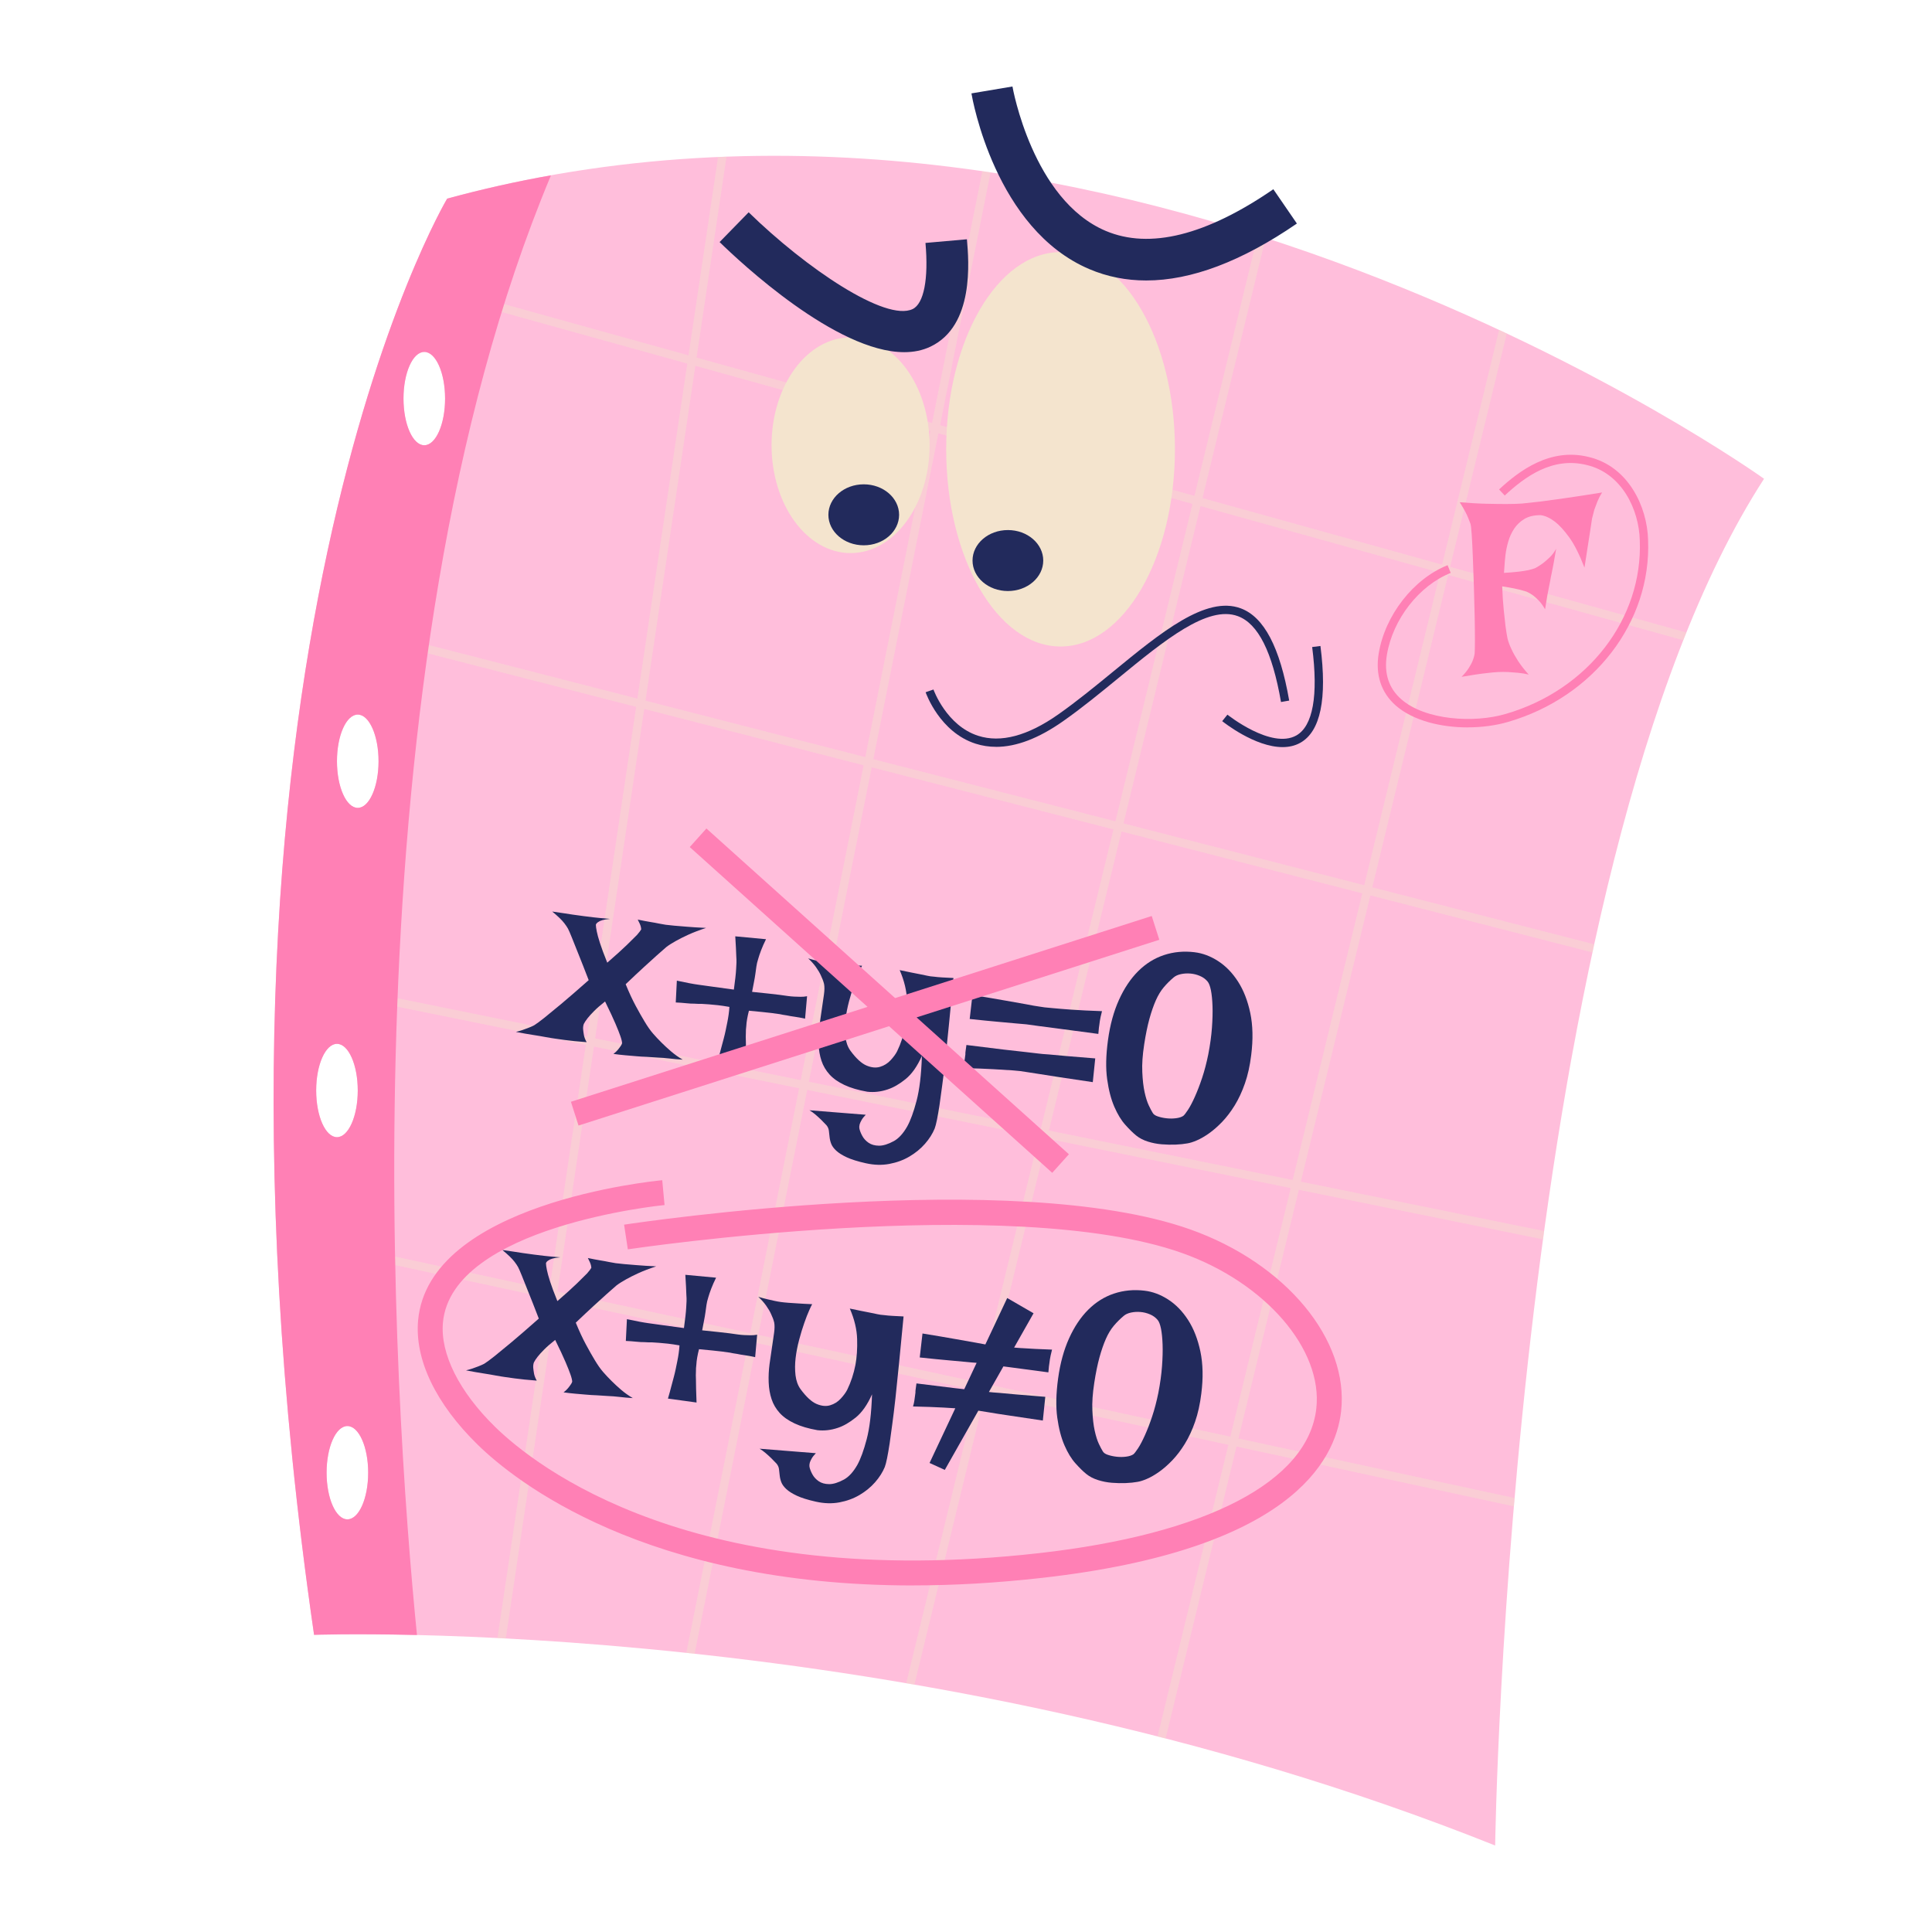 <?xml version="1.0" encoding="UTF-8"?><svg id="OBJECTS" xmlns="http://www.w3.org/2000/svg" viewBox="0 0 512 512"><path d="M118.51,52.64s-72.74,122-35.27,380.61c0,0,158.7-5.88,312.99,55.83,0,0,3.68-257.88,71.26-362.2,0,0-171.17-122.77-348.98-74.24ZM89.3,276.63c3.04,0,5.51,5.53,5.51,12.36s-2.47,12.37-5.51,12.37-5.51-5.53-5.51-12.37,2.47-12.36,5.51-12.36ZM92.06,402.64c-3.04,0-5.51-5.53-5.51-12.36s2.47-12.36,5.51-12.36,5.51,5.53,5.51,12.36-2.47,12.36-5.51,12.36ZM94.81,214.1c-3.04,0-5.51-5.53-5.51-12.36s2.47-12.36,5.51-12.36,5.51,5.55,5.51,12.36-2.47,12.36-5.51,12.36ZM112.44,118c-3.04,0-5.51-5.53-5.51-12.37s2.47-12.36,5.51-12.36,5.51,5.53,5.51,12.36-2.47,12.37-5.51,12.37Z" fill="#ffbedb" stroke-width="0"/><polygon points="246.57 114.25 184.28 96.95 171.06 185.68 229.31 200.64 246.57 114.25" fill="none" stroke-width="0"/><polygon points="228.87 202.81 170.73 187.88 157.73 275.18 212.21 286.24 228.87 202.81" fill="none" stroke-width="0"/><polygon points="157.4 277.36 147.73 342.27 198.81 353.29 211.77 288.4 157.4 277.36" fill="none" stroke-width="0"/><polygon points="213.93 288.84 200.96 353.75 259.5 366.37 275.3 301.3 213.93 288.84" fill="none" stroke-width="0"/><polygon points="261.66 366.84 326.06 380.73 342.05 314.85 277.46 301.74 261.66 366.84" fill="none" stroke-width="0"/><polygon points="295.6 217.66 316.02 133.54 248.7 114.84 231.44 201.19 295.6 217.66" fill="none" stroke-width="0"/><polygon points="277.98 299.59 342.57 312.71 361.02 236.74 297.22 220.36 277.98 299.59" fill="none" stroke-width="0"/><polygon points="214.36 286.68 275.82 299.15 295.08 219.81 231.01 203.35 214.36 286.68" fill="none" stroke-width="0"/><polygon points="361.54 234.6 381.65 151.77 318.15 134.13 297.74 218.21 361.54 234.6" fill="none" stroke-width="0"/><path d="M408.91,328.43c.1-.73.2-1.46.3-2.19l-64.47-13.09,18.42-75.86,58.86,15.12c.15-.72.31-1.44.46-2.16l-58.81-15.1,20.1-82.78,62.32,17.31c.27-.69.54-1.38.82-2.06l-62.62-17.39,15.02-61.83c-.67-.32-1.36-.63-2.04-.95l-15.1,62.19-63.5-17.64,16.74-68.94c-.7-.23-1.4-.45-2.11-.68l-16.76,69.03-67.41-18.73,13.38-66.98c-.73-.11-1.46-.21-2.18-.31l-13.33,66.7-62.4-17.33,7.93-53.23c-.74.03-1.49.07-2.24.11l-7.83,52.53-73.87-20.52c-.28.67-.56,1.35-.84,2.05l74.39,20.66-13.23,88.78-85.5-21.96c-.13.72-.26,1.44-.39,2.18l85.57,21.97-13.02,87.41-82.37-16.72c-.03.74-.06,1.49-.09,2.23l82.13,16.68-9.67,64.89-72.35-15.6c.03.76.06,1.51.09,2.27l71.94,15.51-13.42,90.11c.73.04,1.47.08,2.21.12l13.37-89.76,50.97,10.99-16.5,82.58c.73.08,1.47.16,2.2.24l16.45-82.35,58.45,12.6-18.83,77.56c.73.12,1.45.24,2.18.37l18.8-77.46,64.4,13.89-18.77,77.31c.71.18,1.42.36,2.14.54l18.79-77.39,73.5,15.85c.06-.74.12-1.47.19-2.21l-73.17-15.78,16-65.9,64.7,13.14ZM342.57,312.71l-64.59-13.11,19.24-79.24,63.8,16.38-18.45,75.97ZM275.82,299.15l-61.46-12.48,16.65-83.32,64.07,16.45-19.26,79.35ZM381.65,151.77l-20.11,82.82-63.8-16.38,20.41-84.08,63.5,17.64ZM316.02,133.54l-20.42,84.12-64.16-16.47,17.25-86.35,67.33,18.7ZM184.28,96.95l62.29,17.3-17.26,86.39-58.25-14.96,13.22-88.74ZM170.73,187.88l58.14,14.93-16.67,83.43-54.48-11.06,13.01-87.3ZM147.73,342.27l9.67-64.91,54.37,11.04-12.96,64.89-51.08-11.01ZM200.96,353.75l12.97-64.91,61.37,12.46-15.8,65.08-58.54-12.62ZM326.06,380.73l-64.4-13.89,15.8-65.1,64.59,13.11-16,65.87Z" fill="#f4e4ce" opacity=".4" stroke-width="0"/><path d="M146.01,46.47c-9.15,1.61-18.32,3.66-27.51,6.17,0,0-72.74,122-35.27,380.61,0,0,9.94-.37,27.27.04-6.08-61.01-19.68-255.08,35.51-386.82ZM112.44,93.26c3.04,0,5.51,5.53,5.51,12.36s-2.47,12.37-5.51,12.37-5.51-5.53-5.51-12.37,2.47-12.36,5.51-12.36ZM89.3,276.63c3.04,0,5.51,5.53,5.51,12.36s-2.47,12.37-5.51,12.37-5.51-5.53-5.51-12.37,2.47-12.36,5.51-12.36ZM92.06,402.64c-3.04,0-5.51-5.53-5.51-12.36s2.47-12.36,5.51-12.36,5.51,5.53,5.51,12.36-2.47,12.36-5.51,12.36ZM94.81,214.09c-3.04,0-5.51-5.53-5.51-12.36s2.47-12.36,5.51-12.36,5.51,5.55,5.51,12.36-2.47,12.36-5.51,12.36Z" fill="#ff80b5" stroke-width="0"/><path d="M146.35,241.57c1.35.18,2.46.35,3.33.49.88.14,1.57.25,2.08.32l1.39.19,1.6.22c.65.09,1.52.2,2.61.32,1.09.13,2.52.26,4.3.41-.86.07-1.53.18-2.03.33-.49.14-.87.32-1.13.52-.31.2-.51.43-.59.7,0,.38.08.98.25,1.81.14.73.42,1.73.83,3.02.41,1.29,1.06,3.03,1.94,5.22,2.25-1.96,3.98-3.51,5.17-4.67,1.2-1.16,2.1-2.05,2.71-2.68.62-.72.99-1.21,1.12-1.47-.02-.24-.05-.48-.11-.72-.09-.39-.36-1.02-.81-1.88,1.24.26,2.32.47,3.24.62.93.15,1.71.29,2.35.43.73.15,1.33.25,1.8.32.51.07,1.25.15,2.23.24.8.06,1.88.15,3.26.27,1.38.12,3.12.23,5.23.33-1.83.6-3.4,1.2-4.71,1.8-1.31.6-2.4,1.15-3.27,1.64-1.02.57-1.88,1.11-2.56,1.63-.7.61-1.56,1.37-2.58,2.27-.91.82-2.03,1.83-3.35,3.04-1.32,1.21-2.94,2.73-4.84,4.54.92,2.25,1.82,4.19,2.71,5.83.88,1.63,1.65,2.99,2.31,4.07.77,1.29,1.5,2.33,2.19,3.13.69.8,1.46,1.62,2.29,2.44.7.71,1.53,1.47,2.48,2.29.95.82,1.99,1.56,3.13,2.23-1.22-.07-2.4-.17-3.53-.31-1.14-.13-2.16-.21-3.05-.24-1.03-.05-2.01-.11-2.95-.19-.94-.03-1.9-.09-2.88-.18-.84-.07-1.77-.15-2.8-.24-1.03-.09-2.07-.21-3.14-.36.48-.36.85-.71,1.13-1.05.28-.34.52-.64.69-.9.23-.3.39-.59.47-.86,0-.38-.14-1.01-.45-1.9-.27-.79-.71-1.9-1.32-3.33-.61-1.43-1.52-3.38-2.74-5.86-1.22.97-2.2,1.82-2.94,2.57-.74.75-1.31,1.38-1.71,1.89-.46.6-.79,1.1-.98,1.49-.15.4-.22.87-.19,1.39.03.43.11.95.21,1.55.11.6.35,1.24.73,1.9-2.34-.18-4.29-.37-5.87-.59l-2.36-.33c-.74-.1-1.62-.25-2.63-.43-.87-.17-1.97-.35-3.29-.56-1.32-.2-2.85-.47-4.6-.81.53-.12,1.1-.28,1.69-.48.6-.2,1.12-.39,1.56-.57.55-.21,1.08-.44,1.58-.7.57-.35,1.49-1.02,2.76-2.03,1.06-.85,2.52-2.05,4.39-3.61,1.87-1.56,4.3-3.67,7.31-6.33-1.15-2.99-2.09-5.37-2.81-7.15-.73-1.78-1.28-3.16-1.66-4.16-.46-1.15-.8-1.93-1.02-2.34-.23-.41-.54-.88-.94-1.4-.64-.84-1.72-1.89-3.25-3.14Z" fill="#222a5c" stroke-width="0"/><path d="M194.89,248.14l8.11.76c-.53,1.06-.95,2.03-1.29,2.91-.33.87-.59,1.63-.77,2.27-.25.77-.41,1.46-.49,2.06l-.28,2.01c-.09.65-.21,1.36-.37,2.15-.15.78-.32,1.63-.49,2.55,1.67.18,3.1.33,4.29.45,1.19.12,2.17.23,2.96.34l2.23.31c.56.08,1.12.13,1.68.16.52.02,1.07.04,1.66.05.59.01,1.17-.04,1.75-.15l-.53,5.95c-1.01-.23-1.92-.4-2.73-.51-.81-.11-1.52-.23-2.11-.36-.7-.1-1.32-.2-1.87-.33l-2.09-.29c-.7-.09-1.55-.19-2.55-.28-1.01-.09-2.18-.2-3.53-.34-.2.77-.36,1.51-.48,2.2-.12.69-.19,1.32-.22,1.88-.09.65-.12,1.26-.11,1.83-.04.61-.04,1.32,0,2.12,0,.71.01,1.56.04,2.55.03.99.07,2.18.12,3.55l-7.58-1.04c.36-1.22.66-2.33.91-3.31.25-.98.47-1.79.65-2.43.2-.77.37-1.46.49-2.06.15-.73.3-1.47.45-2.2.13-.64.25-1.32.35-2.04.1-.72.17-1.4.21-2.06-1.15-.2-2.18-.36-3.09-.46-.91-.1-1.69-.17-2.34-.22-.75-.06-1.4-.1-1.97-.13-.57.02-1.21,0-1.9-.05-.62.01-1.34-.03-2.18-.12-.84-.09-1.75-.16-2.74-.2l.29-5.77c1.24.26,2.33.49,3.27.66.94.18,1.74.31,2.39.4l1.87.26,2.09.29,5.49.75c.16-1.21.3-2.26.4-3.17.1-.91.17-1.66.2-2.27.05-.7.08-1.26.09-1.69.02-.47,0-1.04-.05-1.7-.02-.57-.05-1.29-.09-2.17-.05-.88-.1-1.91-.18-3.11Z" fill="#222a5c" stroke-width="0"/><path d="M214.13,253.97c.91.27,1.72.48,2.43.65.71.17,1.34.31,1.89.43.59.13,1.17.23,1.73.31.51.07,1.16.14,1.96.2.65.04,1.51.1,2.56.17,1.05.08,2.31.14,3.76.2-.12.17-.38.71-.79,1.63-.41.91-.85,2.03-1.31,3.36-.47,1.33-.92,2.8-1.35,4.42-.43,1.62-.75,3.23-.94,4.83-.19,1.6-.2,3.14-.03,4.6.18,1.47.62,2.69,1.34,3.69,1.51,2.05,2.93,3.35,4.24,3.91,1.32.56,2.52.68,3.6.35,1.08-.32,2.01-.9,2.79-1.74.78-.84,1.36-1.63,1.74-2.38.99-2.04,1.71-4.23,2.17-6.57.37-2.03.53-4.32.45-6.88-.08-2.56-.72-5.25-1.94-8.06,1.19.26,2.23.47,3.1.64.87.17,1.63.32,2.28.45.73.15,1.38.28,1.93.4.5.12,1.1.2,1.81.25.6.08,1.34.15,2.21.2.87.05,1.84.1,2.92.15-.43,4.57-.83,8.63-1.18,12.2-.35,3.57-.67,6.71-.97,9.43-.3,2.72-.59,5.07-.86,7.03-.27,1.97-.5,3.63-.68,4.97-.49,3.19-.91,5.28-1.29,6.27-.57,1.38-1.42,2.73-2.57,4.04-1.15,1.31-2.52,2.43-4.11,3.37-1.59.94-3.37,1.59-5.33,1.96-1.97.37-4.04.31-6.24-.18-2.15-.48-3.84-1.01-5.06-1.58-1.22-.57-2.15-1.16-2.8-1.77-.65-.61-1.08-1.21-1.31-1.81-.23-.6-.37-1.2-.43-1.8s-.12-1.16-.19-1.69c-.07-.53-.29-1.01-.65-1.44-.46-.49-.93-.98-1.43-1.47-.46-.44-.95-.89-1.48-1.34-.53-.45-1.05-.83-1.58-1.14l14.92,1.19c-.49.5-.87.97-1.11,1.41-.25.44-.42.82-.51,1.13-.1.41-.13.76-.08,1.05.11.58.36,1.24.76,1.98.39.74.96,1.36,1.69,1.86.73.5,1.65.76,2.76.77,1.11.01,2.43-.4,3.96-1.23,1.28-.72,2.45-2,3.5-3.84.88-1.58,1.71-3.85,2.49-6.81.78-2.96,1.26-6.93,1.42-11.92-1.23,2.76-2.66,4.8-4.31,6.14s-3.24,2.25-4.77,2.75c-1.78.6-3.58.81-5.39.61-2.4-.42-4.42-1.02-6.06-1.79-1.64-.77-2.96-1.69-3.94-2.77-.98-1.08-1.7-2.3-2.15-3.66-.45-1.36-.71-2.85-.77-4.46-.06-1.61.02-3.22.23-4.82.22-1.6.43-3.09.65-4.48.22-1.39.4-2.65.55-3.78.16-1.13.17-2.07.03-2.79-.18-.73-.46-1.48-.83-2.24-.29-.65-.72-1.39-1.29-2.2-.57-.81-1.28-1.6-2.12-2.38Z" fill="#222a5c" stroke-width="0"/><path d="M256.1,276.93c4.09.51,7.38.92,9.89,1.22,2.51.29,4.44.51,5.79.65,1.58.17,2.72.3,3.42.4.6.08,1.56.17,2.87.25,1.12.11,2.65.25,4.58.42,1.94.17,4.47.38,7.6.62l-.65,6.29c-3.52-.53-6.42-.96-8.71-1.3-2.29-.34-4.1-.62-5.44-.85-1.57-.26-2.77-.45-3.61-.56-.83-.16-1.99-.3-3.48-.41-1.26-.08-2.96-.18-5.09-.31-2.13-.13-4.82-.22-8.07-.29.17-.59.29-1.1.35-1.54.06-.44.11-.82.16-1.15l.13-.98c-.02-.24,0-.5.04-.77l.23-1.67ZM291.07,274c-4.13-.57-7.43-1.01-9.91-1.32s-4.4-.57-5.74-.75l-3.41-.47c-.61-.04-1.57-.12-2.87-.25-1.12-.1-2.65-.25-4.61-.42-1.96-.17-4.47-.42-7.55-.75l.73-6.35c3.51.57,6.4,1.07,8.69,1.47,2.28.41,4.09.73,5.43.96,1.56.31,2.76.52,3.59.63.78.15,1.92.29,3.42.4,1.26.13,2.96.26,5.11.42,2.15.15,4.85.29,8.09.4-.3,1.19-.5,2.06-.57,2.61l-.13.97-.12.84c-.03.23-.06.49-.07.77-.02.28-.04.56-.08.84Z" fill="#222a5c" stroke-width="0"/><path d="M316.55,252.35c2.14.25,4.23,1.03,6.27,2.35,2.04,1.32,3.79,3.13,5.27,5.43s2.56,5.08,3.25,8.34c.68,3.26.77,6.98.24,11.15-.34,2.79-.89,5.28-1.66,7.49-.77,2.21-1.68,4.15-2.71,5.83-1.04,1.68-2.14,3.13-3.32,4.36-1.19,1.23-2.35,2.25-3.5,3.06-1.15.81-2.23,1.43-3.23,1.86-1,.43-1.84.69-2.51.79-.87.16-1.9.27-3.09.32-1.19.05-2.41.02-3.67-.08-1.26-.1-2.49-.34-3.69-.72-1.2-.38-2.23-.91-3.07-1.59-.85-.68-1.82-1.63-2.9-2.84-1.09-1.21-2.06-2.81-2.92-4.79-.86-1.98-1.5-4.42-1.9-7.31-.41-2.89-.33-6.35.22-10.38s1.52-7.58,2.91-10.65c1.39-3.07,3.08-5.6,5.08-7.59,2-1.99,4.27-3.42,6.82-4.27,2.55-.85,5.26-1.11,8.14-.76ZM303.21,276.87c-.42,2.73-.59,5.14-.49,7.23.09,2.09.29,3.87.61,5.33s.69,2.63,1.11,3.52c.42.88.75,1.51.98,1.87.22.46.69.81,1.41,1.04.72.24,1.5.41,2.34.5.84.09,1.66.09,2.48-.02.82-.1,1.46-.31,1.93-.62.26-.2.68-.73,1.25-1.6.57-.87,1.17-2.01,1.81-3.44s1.29-3.09,1.93-5.01c.64-1.92,1.18-4,1.64-6.26.49-2.53.81-4.88.97-7.06.16-2.17.21-4.09.15-5.75-.06-1.66-.2-3.05-.42-4.17-.23-1.11-.52-1.89-.89-2.32-.53-.64-1.2-1.13-2.03-1.48-.82-.35-1.67-.56-2.53-.63-.86-.07-1.69-.02-2.5.15-.8.17-1.44.46-1.92.87-.96.81-1.84,1.68-2.63,2.62-.79.93-1.49,2.09-2.1,3.46-.61,1.38-1.18,3.02-1.7,4.9-.52,1.89-.99,4.17-1.4,6.85Z" fill="#222a5c" stroke-width="0"/><path d="M133.13,331.26c1.35.18,2.46.35,3.33.49.88.14,1.57.25,2.08.32l1.39.19,1.6.22c.65.09,1.52.2,2.61.32,1.09.13,2.52.26,4.3.41-.86.07-1.53.18-2.03.33-.49.14-.87.32-1.13.52-.31.2-.51.43-.59.7,0,.38.08.98.25,1.81.14.73.42,1.73.83,3.02s1.06,3.03,1.94,5.22c2.25-1.96,3.98-3.51,5.17-4.67,1.2-1.16,2.1-2.05,2.71-2.68.62-.72.99-1.21,1.12-1.47-.02-.24-.05-.48-.11-.72-.09-.39-.36-1.02-.81-1.88,1.24.26,2.32.47,3.24.62.93.15,1.71.29,2.35.43.73.15,1.33.25,1.8.32.51.07,1.25.15,2.23.24.8.06,1.88.15,3.26.27,1.38.12,3.12.23,5.23.33-1.83.6-3.4,1.2-4.71,1.8-1.31.6-2.4,1.15-3.27,1.64-1.02.57-1.88,1.11-2.56,1.63-.7.61-1.56,1.37-2.58,2.27-.91.82-2.03,1.83-3.35,3.04-1.32,1.21-2.94,2.73-4.84,4.54.92,2.25,1.82,4.19,2.71,5.83.88,1.63,1.65,2.99,2.31,4.07.77,1.29,1.5,2.33,2.19,3.13.69.8,1.46,1.62,2.29,2.44.7.71,1.53,1.47,2.48,2.29.95.82,1.99,1.56,3.13,2.23-1.22-.07-2.4-.17-3.53-.31-1.14-.13-2.16-.21-3.05-.24-1.03-.05-2.01-.11-2.95-.19-.94-.03-1.9-.09-2.88-.18-.84-.07-1.77-.15-2.8-.24-1.03-.09-2.07-.21-3.14-.36.48-.36.85-.71,1.13-1.05.28-.34.52-.64.69-.9.23-.3.39-.59.47-.86,0-.38-.14-1.01-.45-1.9-.27-.79-.71-1.9-1.32-3.33-.61-1.43-1.52-3.38-2.74-5.86-1.22.97-2.2,1.82-2.94,2.57-.74.75-1.31,1.38-1.71,1.89-.46.6-.79,1.1-.98,1.49-.15.4-.22.87-.19,1.39.03.43.11.95.21,1.55s.35,1.24.73,1.9c-2.34-.18-4.29-.37-5.87-.59l-2.36-.33c-.74-.1-1.62-.25-2.63-.43-.87-.17-1.97-.35-3.29-.56-1.32-.2-2.85-.47-4.6-.81.53-.12,1.1-.28,1.69-.48.6-.2,1.12-.39,1.56-.57.55-.21,1.08-.44,1.58-.7.57-.35,1.49-1.02,2.76-2.03,1.06-.85,2.52-2.05,4.39-3.61,1.87-1.56,4.3-3.67,7.31-6.33-1.15-2.99-2.09-5.37-2.81-7.15-.73-1.78-1.28-3.16-1.66-4.16-.46-1.15-.8-1.93-1.02-2.34-.23-.41-.54-.88-.94-1.4-.64-.84-1.72-1.89-3.25-3.14Z" fill="#222a5c" stroke-width="0"/><path d="M181.66,337.84l8.11.76c-.53,1.06-.95,2.03-1.29,2.91-.33.87-.59,1.63-.77,2.27-.25.77-.41,1.46-.49,2.06l-.28,2.01c-.09.65-.21,1.36-.37,2.15-.15.78-.32,1.63-.49,2.55,1.67.18,3.1.33,4.29.45,1.19.12,2.17.23,2.96.34l2.23.31c.56.08,1.12.13,1.68.16.52.02,1.07.04,1.66.05.59.01,1.17-.04,1.75-.15l-.53,5.95c-1.01-.23-1.92-.4-2.73-.51-.81-.11-1.52-.23-2.11-.36-.7-.1-1.32-.2-1.87-.33l-2.09-.29c-.7-.09-1.55-.19-2.55-.28-1.01-.09-2.18-.2-3.53-.34-.2.77-.36,1.51-.48,2.2-.12.69-.19,1.32-.22,1.88-.09.65-.12,1.26-.11,1.83-.04.61-.04,1.32,0,2.12,0,.71.01,1.56.04,2.55.03.99.07,2.18.12,3.55l-7.58-1.04c.36-1.22.66-2.33.91-3.31.25-.98.47-1.79.65-2.43.2-.77.37-1.46.49-2.06.15-.73.3-1.47.45-2.2.13-.64.25-1.32.35-2.04.1-.72.17-1.4.21-2.06-1.15-.2-2.18-.36-3.09-.46-.91-.1-1.69-.17-2.34-.22-.75-.06-1.4-.1-1.97-.13-.57.02-1.21,0-1.9-.05-.62.01-1.34-.03-2.18-.12-.84-.09-1.75-.16-2.74-.2l.29-5.77c1.24.26,2.33.49,3.27.66.94.18,1.74.31,2.39.4l1.87.26,2.09.29,5.49.75c.16-1.21.3-2.26.4-3.17.1-.91.17-1.66.2-2.27.05-.7.08-1.26.09-1.69.02-.47,0-1.04-.05-1.7-.02-.57-.05-1.29-.09-2.17-.05-.88-.1-1.91-.18-3.11Z" fill="#222a5c" stroke-width="0"/><path d="M200.91,343.66c.91.27,1.72.48,2.43.65.71.17,1.34.31,1.89.43.59.13,1.17.23,1.73.31.51.07,1.16.14,1.96.2.65.04,1.51.1,2.56.17,1.05.08,2.31.14,3.76.2-.12.17-.38.71-.79,1.63-.41.91-.85,2.03-1.31,3.36-.47,1.33-.92,2.8-1.35,4.42-.43,1.62-.75,3.23-.94,4.83-.19,1.6-.2,3.14-.03,4.6.18,1.47.62,2.69,1.34,3.69,1.51,2.05,2.93,3.35,4.24,3.91,1.32.56,2.52.68,3.6.35,1.08-.32,2.01-.9,2.79-1.74.78-.84,1.36-1.63,1.74-2.38.99-2.04,1.71-4.23,2.17-6.57.37-2.03.53-4.32.45-6.88-.08-2.56-.72-5.25-1.94-8.06,1.19.26,2.23.47,3.1.64.87.17,1.63.32,2.28.45.73.15,1.38.28,1.93.4.5.12,1.1.2,1.81.25.6.08,1.34.15,2.21.2.87.05,1.84.1,2.92.15-.43,4.57-.83,8.63-1.18,12.2-.35,3.57-.67,6.71-.97,9.43-.3,2.72-.59,5.07-.86,7.03-.27,1.97-.5,3.63-.68,4.97-.49,3.19-.91,5.28-1.29,6.27-.57,1.38-1.42,2.73-2.57,4.04-1.15,1.31-2.52,2.43-4.11,3.37-1.59.94-3.37,1.59-5.33,1.96-1.97.37-4.04.31-6.24-.18-2.15-.48-3.84-1.01-5.06-1.58-1.22-.57-2.15-1.16-2.8-1.77-.65-.61-1.08-1.21-1.31-1.81-.23-.6-.37-1.2-.43-1.8s-.12-1.16-.19-1.69c-.07-.53-.29-1.01-.65-1.44-.46-.49-.93-.98-1.43-1.47-.46-.44-.95-.89-1.48-1.34-.53-.45-1.05-.83-1.58-1.14l14.92,1.19c-.49.5-.87.97-1.11,1.41-.25.44-.42.82-.51,1.13-.1.41-.13.76-.08,1.05.11.58.36,1.24.76,1.98.39.74.96,1.36,1.69,1.86.73.5,1.65.76,2.76.77,1.11.01,2.43-.4,3.96-1.23,1.28-.72,2.45-2,3.5-3.84.88-1.58,1.71-3.85,2.49-6.81.78-2.96,1.26-6.93,1.42-11.92-1.23,2.76-2.66,4.8-4.31,6.14-1.65,1.33-3.24,2.25-4.77,2.75-1.78.6-3.58.81-5.39.61-2.4-.42-4.42-1.02-6.06-1.79-1.64-.77-2.96-1.69-3.94-2.77-.98-1.08-1.7-2.3-2.15-3.66-.45-1.36-.71-2.85-.77-4.46-.06-1.61.02-3.22.23-4.82.22-1.6.43-3.09.65-4.48.22-1.39.4-2.65.55-3.78.16-1.13.17-2.07.03-2.79-.18-.73-.46-1.48-.83-2.24-.29-.65-.72-1.39-1.29-2.2-.57-.81-1.28-1.6-2.12-2.38Z" fill="#222a5c" stroke-width="0"/><path d="M270.72,357.27c-.71-.05-1.35-.1-1.97-.15l5.15-9.09-6.98-4.04-5.79,12.3c-.7-.12-1.54-.27-2.54-.47-1.34-.23-3.15-.55-5.43-.96s-5.18-.9-8.69-1.47l-.73,6.35c3.07.33,5.59.58,7.55.75,1.96.17,3.5.31,4.61.42,1.3.13,2.26.22,2.87.25h.05s-3.29,7-3.29,7c-.84-.09-1.74-.2-2.77-.32-2.51-.3-5.81-.7-9.89-1.22l-.23,1.67c-.04.28-.05.54-.04.77l-.13.98c-.04.32-.1.71-.16,1.15-.06.44-.18.96-.35,1.54,3.25.07,5.94.17,8.07.29,1.18.07,2.21.13,3.13.19l-6.82,14.49,4.04,1.84,8.89-15.7c.77.11,1.75.27,2.94.47,1.34.23,3.15.52,5.44.85,2.29.34,5.19.77,8.71,1.3l.65-6.29c-3.13-.24-5.67-.45-7.6-.62-1.94-.17-3.46-.31-4.58-.42-1.24-.08-2.16-.16-2.76-.24l3.84-6.78c.63.08,1.29.17,2.01.26,2.48.32,5.79.76,9.91,1.32.04-.28.06-.56.08-.84.01-.28.04-.54.07-.77l.12-.84.13-.97c.08-.56.27-1.43.57-2.61-3.24-.11-5.94-.25-8.09-.4Z" fill="#222a5c" stroke-width="0"/><path d="M303.33,342.05c2.14.25,4.23,1.03,6.27,2.35,2.04,1.32,3.79,3.13,5.27,5.43,1.48,2.3,2.56,5.08,3.25,8.34.68,3.26.77,6.98.24,11.15-.34,2.79-.89,5.28-1.66,7.49-.77,2.21-1.68,4.15-2.71,5.83-1.04,1.68-2.14,3.13-3.32,4.36-1.19,1.23-2.35,2.25-3.5,3.06-1.15.81-2.23,1.43-3.23,1.86-1,.43-1.84.69-2.51.79-.87.16-1.9.27-3.09.32-1.19.05-2.41.02-3.67-.08-1.26-.1-2.49-.34-3.69-.72-1.2-.38-2.23-.91-3.07-1.59-.85-.68-1.82-1.63-2.9-2.84-1.09-1.21-2.06-2.81-2.92-4.79-.86-1.98-1.5-4.42-1.9-7.31s-.33-6.35.22-10.38c.55-4.03,1.52-7.58,2.91-10.65,1.39-3.07,3.08-5.6,5.08-7.59,2-1.99,4.27-3.42,6.82-4.27,2.55-.85,5.26-1.11,8.14-.76ZM289.98,366.56c-.42,2.73-.59,5.14-.49,7.23.09,2.09.29,3.87.61,5.33.32,1.46.69,2.63,1.11,3.52.42.88.75,1.51.98,1.87.22.46.69.81,1.41,1.04.72.24,1.5.41,2.34.5.84.09,1.66.09,2.48-.02.82-.1,1.46-.31,1.93-.62.26-.2.68-.73,1.25-1.6.57-.87,1.17-2.01,1.81-3.44.64-1.42,1.29-3.09,1.93-5.01.64-1.92,1.18-4,1.64-6.26.49-2.53.81-4.88.97-7.06.16-2.17.21-4.09.15-5.75-.06-1.66-.2-3.05-.42-4.17-.23-1.11-.52-1.89-.89-2.32-.53-.64-1.2-1.13-2.03-1.48-.82-.35-1.67-.56-2.53-.63-.86-.07-1.69-.02-2.5.15-.8.17-1.44.46-1.92.87-.96.81-1.84,1.68-2.63,2.62-.79.93-1.49,2.09-2.1,3.46-.61,1.38-1.18,3.02-1.7,4.9-.52,1.89-.99,4.17-1.4,6.85Z" fill="#222a5c" stroke-width="0"/><path d="M241.99,420.16c-71.05,0-105.61-27.73-115.38-37.28-11.12-10.87-16.74-22.57-15.81-32.95,2.79-31.04,62.18-36.92,64.7-37.16l.61,6.58c-.56.05-56.43,5.58-58.73,31.17-.74,8.23,4.3,18.3,13.84,27.63,10.69,10.45,52.68,43.75,144.13,33.45,44.48-5.01,71.26-18.96,73.48-38.28,1.8-15.7-13.52-33.45-35.64-41.28-45.33-16.06-145.8-1.1-146.81-.95l-.99-6.54c4.19-.63,103.12-15.36,150.01,1.25,25.35,8.98,42.18,29.29,40,48.27-1.53,13.3-13.86,36.72-79.31,44.09-12.2,1.37-23.56,1.99-34.12,1.99Z" fill="#ff80b5" stroke-width="0"/><polygon points="307.23 249.05 305.22 242.75 237.21 264.5 187.21 219.56 182.79 224.48 229.91 266.83 151.3 291.98 153.31 298.28 235.61 271.95 278.85 310.81 283.27 305.89 242.91 269.62 307.23 249.05" fill="#ff80b5" stroke-width="0"/><path d="M386.88,133.1c2.67.22,5.02.36,7.05.4,2.03.05,3.75.07,5.18.07,1.65,0,3.08-.04,4.28-.13,1.25-.13,2.87-.31,4.88-.53,1.69-.22,3.88-.52,6.55-.9,2.67-.38,5.93-.88,9.76-1.5-.49.76-.9,1.55-1.24,2.37-.33.83-.61,1.57-.84,2.24-.22.8-.42,1.58-.6,2.34-.13.85-.29,1.89-.47,3.14-.18,1.07-.39,2.42-.63,4.04-.25,1.63-.54,3.55-.9,5.78-1.34-3.48-2.68-6.15-4.04-8.02-1.36-1.87-2.62-3.25-3.78-4.14-1.34-1.02-2.61-1.6-3.81-1.74-1.74,0-3.16.33-4.28,1-1.11.67-2.02,1.53-2.71,2.57-.69,1.05-1.22,2.18-1.57,3.41-.36,1.23-.6,2.41-.74,3.54-.13,1.14-.22,2.14-.27,3.01-.05.87-.09,1.46-.13,1.77,1.56-.09,2.87-.2,3.94-.33,1.07-.13,1.92-.27,2.54-.4.76-.18,1.36-.36,1.8-.53.67-.36,1.34-.78,2.01-1.27.58-.44,1.19-.98,1.84-1.6.65-.62,1.21-1.38,1.7-2.27-.27,1.6-.5,2.94-.7,4.01-.2,1.07-.37,1.92-.5,2.54-.18.76-.29,1.34-.34,1.74-.09.4-.2.96-.33,1.67-.13.62-.29,1.43-.47,2.41-.18.98-.38,2.21-.6,3.68-.53-.94-1.09-1.7-1.67-2.31s-1.11-1.08-1.6-1.44c-.58-.4-1.14-.71-1.67-.94-.58-.18-1.2-.36-1.87-.53-.58-.13-1.26-.28-2.04-.43-.78-.15-1.62-.3-2.51-.43.09,2.41.22,4.47.4,6.18.18,1.72.33,3.15.47,4.31.18,1.34.36,2.45.54,3.34.22.89.58,1.85,1.07,2.87.4.89.97,1.9,1.7,3.04.74,1.14,1.68,2.35,2.84,3.64-.89-.22-1.83-.38-2.81-.47-.98-.09-1.85-.16-2.61-.2-.94-.04-1.83-.04-2.67,0-.89.05-1.87.13-2.94.27-.89.09-1.92.22-3.08.4-1.16.18-2.38.38-3.68.6.76-.76,1.38-1.51,1.87-2.27.49-.76.85-1.43,1.07-2.01.27-.67.44-1.31.53-1.94.04-.53.07-1.7.07-3.51s-.02-3.92-.07-6.35c-.05-2.43-.11-5-.2-7.72-.09-2.72-.18-5.27-.27-7.65-.09-2.38-.19-4.42-.3-6.12-.11-1.69-.23-2.72-.37-3.07-.18-.44-.38-.96-.6-1.54-.36-.94-1.09-2.29-2.21-4.08Z" fill="#ff80b5" stroke-width="0"/><path d="M388.97,192.77c-7.13,0-14.52-1.78-19.1-5.82-3.87-3.41-5.42-8.17-4.5-13.78,1.69-10.15,9.2-19.76,18.26-23.39l.82,2.05c-8.38,3.35-15.34,12.28-16.91,21.7-.8,4.88.47,8.84,3.79,11.76,6.35,5.6,19.33,6.39,27.73,3.9,21.75-6.31,36.34-25.23,35.5-46.01-.2-8.05-4.68-17.71-14.03-19.94-9.13-2.28-16.42,3.12-21.76,8.08l-1.5-1.61c5.3-4.92,13.53-11.16,23.78-8.6,10.48,2.49,15.49,13.16,15.71,22,.88,21.78-14.37,41.6-37.09,48.2-3.18.94-6.91,1.45-10.71,1.45Z" fill="#ff80b5" stroke-width="0"/><path d="M263.98,197.92c-1.89,0-3.7-.28-5.45-.84-9.45-3.05-13.08-13.2-13.23-13.63l2.08-.72c.03.09,3.44,9.57,11.84,12.26,5.99,1.93,13.13.03,21.2-5.64,4.93-3.46,9.87-7.51,14.64-11.42,12.63-10.35,24.55-20.14,33.76-16.71,6.16,2.29,10.36,10.28,12.83,24.44l-2.17.38c-2.32-13.32-6.06-20.76-11.43-22.75-8.01-2.97-19.46,6.41-31.59,16.35-4.81,3.94-9.78,8.02-14.78,11.52-6.42,4.51-12.35,6.77-17.71,6.77Z" fill="#222a5c" stroke-width="0"/><path d="M339.89,197.99c-7.31,0-15.57-6.54-15.99-6.88l1.38-1.72c.12.09,11.64,9.23,18.25,5.52,4.41-2.48,5.87-10.58,4.21-23.44l2.19-.28c1.81,14.02.02,22.65-5.32,25.65-1.46.82-3.06,1.15-4.72,1.15Z" fill="#222a5c" stroke-width="0"/><path d="M246.35,117.99c0,15.79-9.37,28.58-20.94,28.58s-20.94-12.8-20.94-28.58,9.37-28.58,20.94-28.58,20.94,12.8,20.94,28.58Z" fill="#f4e4ce" stroke-width="0"/><path d="M238.27,136.43c0,4.46-4.19,8.08-9.37,8.08s-9.37-3.62-9.37-8.08,4.19-8.08,9.37-8.08,9.37,3.62,9.37,8.08Z" fill="#222a5c" stroke-width="0"/><path d="M311.37,119.07c0,28.86-13.57,52.26-30.31,52.26s-30.31-23.4-30.31-52.26,13.57-52.26,30.31-52.26,30.31,23.4,30.31,52.26Z" fill="#f4e4ce" stroke-width="0"/><path d="M276.47,148.55c0,4.46-4.19,8.08-9.37,8.08s-9.37-3.62-9.37-8.08,4.19-8.08,9.37-8.08,9.37,3.62,9.37,8.08Z" fill="#222a5c" stroke-width="0"/><path d="M239.63,93.33c-18.03,0-43.45-23.82-48.93-29.18l7.7-7.89c15.35,14.97,36.32,29.04,43.45,25.65,2.98-1.42,4.26-7.97,3.41-17.53l10.98-.97c.5,5.67,2.03,22.91-9.67,28.46-2.13,1.01-4.46,1.46-6.94,1.46Z" fill="#222a5c" stroke-width="0"/><path d="M303.76,74.33c-5.31,0-10.34-1-15.07-3.01-24.94-10.59-31-45.11-31.25-46.57l10.87-1.83c.05.3,5.34,30.08,24.72,38.27,11.63,4.92,26.58,1.21,44.42-11.04l6.24,9.09c-14.64,10.05-28.01,15.09-39.93,15.09Z" fill="#222a5c" stroke-width="0"/></svg>